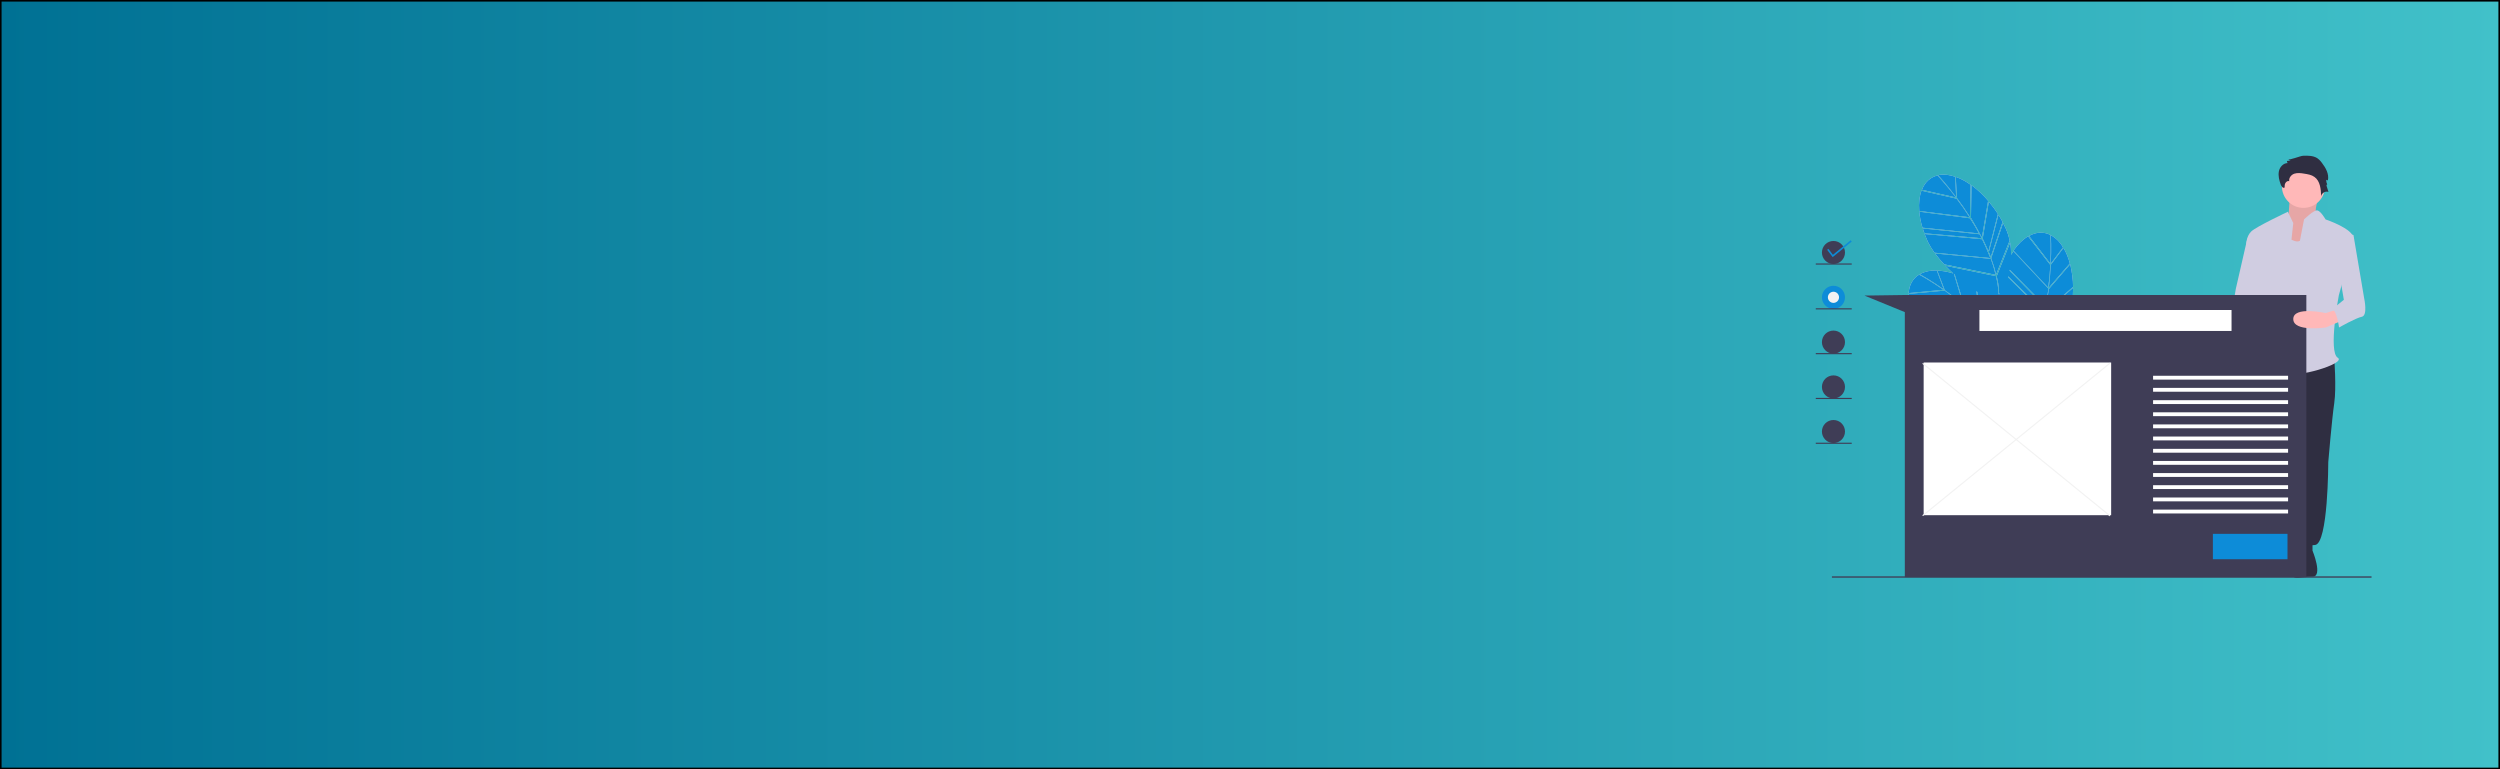 <?xml version="1.0" encoding="utf-8"?>
<!-- Generator: Adobe Illustrator 22.0.1, SVG Export Plug-In . SVG Version: 6.00 Build 0)  -->
<svg version="1.1" id="Layer_1" xmlns="http://www.w3.org/2000/svg" xmlns:xlink="http://www.w3.org/1999/xlink" x="0px" y="0px"
	 viewBox="0 0 1300 400" style="enable-background:new 0 0 1300 400;" xml:space="preserve">
<rect x="0" y="0" width="1300" height="400" fill="#808080" stroke="none"/>
<style type="text/css">
	.st0{fill:url(#SVGID_1_);stroke:#000000;stroke-width:1.645;stroke-miterlimit:10;}
	.st1{fill:#E6E6E6;}
	.st2{fill:#0D8CD8;}
	.st3{fill:#FFB8B8;}
	.st4{opacity:0.1;enable-background:new    ;}
	.st5{fill:#2F2E41;}
	.st6{fill:#D0CDE1;}
	.st7{fill:#3F3D56;}
	.st8{fill:#F2F2F2;}
	.st9{fill:#FFFFFF;}
</style>
<linearGradient id="SVGID_1_" gradientUnits="userSpaceOnUse" x1="0" y1="200" x2="1300" y2="200" gradientTransform="matrix(1 0 0 -1 0 400)">
	<stop  offset="0" style="stop-color:#007194"/>
	<stop  offset="1" style="stop-color:#41C1C9"/>
</linearGradient>
<rect class="st0" width="1300" height="400"/>
<path class="st1" d="M1017.6,103c2.2,2.9,4.5,6.2,6.8,9.8l0.3-16.7l0.2,0.1c-2.5-1.8-5.2-3.3-8.1-4.3l0.2,0.1L1017.6,103z"/>
<path class="st1" d="M1016.7,91.9c-3-1-5.9-1.4-8.5-0.9c-0.1,0-0.3,0.1-0.4,0.1c0.7,0.7,4.6,5,9.4,11.4L1016.7,91.9z"/>
<path class="st1" d="M1034.2,131.1c0.4,0.9,0.7,1.7,1,2.5l6.1-18.1l0.2,0.2c-0.7-1.4-1.5-2.7-2.3-4L1034.2,131.1L1034.2,131.1z"/>
<path class="st1" d="M1030.6,123.5l3.2-19l0.2,0.1c-2.6-3.1-5.6-5.9-8.8-8.3l-0.3,17C1027,116.9,1028.9,120.2,1030.6,123.5z"/>
<path class="st1" d="M998.1,110.1l-0.1-0.2c0.3,2.9,0.8,5.7,1.7,8.5l29.4,3c-1.5-2.8-3.1-5.5-4.7-7.9L998.1,110.1z"/>
<path class="st1" d="M999.9,118.8l-0.1-0.2c0.3,1,0.6,2,1,2.9l-0.1-0.2l29.8,2.6c-0.4-0.7-0.7-1.4-1.1-2.1L999.9,118.8z"/>
<path class="st1" d="M1034,130.6l4.9-19.3l0.2,0.2c-1.5-2.3-3.1-4.5-4.9-6.6l-3.2,19.2C1032,126.3,1033.1,128.5,1034,130.6z"/>
<path class="st1" d="M1035.2,134.6l-29-2.8c1.6,2.1,3.3,4.1,5.1,6l-0.1-0.3l26.5,5.4C1037.1,140.2,1036.3,137.4,1035.2,134.6z"/>
<path class="st1" d="M1007.6,91.3l0.1-0.1c-4,0.9-6.8,3.6-8.3,7.5l17.7,4C1011.8,95.8,1007.6,91.4,1007.6,91.3z"/>
<path class="st1" d="M1035.7,135.1c0.9,2.5,1.7,5,2.3,7.6l6.9-17.3l0.2,0.2c-0.4-2.4-1.2-4.8-2.2-7c-0.4-0.9-0.8-1.7-1.3-2.6
	l-6.2,18.3C1035.6,134.6,1035.7,134.8,1035.7,135.1z"/>
<path class="st1" d="M1024.2,113c-2.3-3.6-4.6-6.9-6.8-9.7l-18.1-4.1l-0.1-0.2c-1.1,3-1.5,6.6-1.2,10.7L1024.2,113z"/>
<path class="st1" d="M1005.9,131.4l29.1,2.8l0,0c-1.3-3.3-2.7-6.6-4.3-9.8l-29.9-2.7c0.5,1.3,1.1,2.7,1.7,4.1
	C1003.5,127.7,1004.6,129.6,1005.9,131.4z"/>
<path class="st1" d="M1076.3,137l0.1,0.2c-0.8-3-1.9-5.8-3.5-8.5l0.1,0.2l-6.6,8.8c-0.2,3.6-0.5,7.7-1,11.9L1076.3,137z"/>
<path class="st1" d="M1072.8,128.6c-1.6-2.7-3.7-4.8-6-6.1c-0.1-0.1-0.2-0.1-0.4-0.2c0.1,1,0.4,6.8,0,14.8L1072.8,128.6z"/>
<path class="st1" d="M1061.3,169.9c-0.3,0.9-0.5,1.8-0.8,2.6l16.2-10l0,0.2c0.3-1.5,0.6-3,0.8-4.5l-16.2,11.8L1061.3,169.9z"/>
<path class="st1" d="M1063.4,161.8l14.6-12.6l0,0.2c0-4-0.6-8.1-1.5-12l-11.1,12.9C1064.8,154.3,1064.2,158.1,1063.4,161.8z"/>
<path class="st1" d="M1078,149.7l-14.8,12.7c-0.5,2.4-1.1,4.7-1.8,7l16-11.7l0,0.2C1077.9,155.2,1078,152.5,1078,149.7z"/>
<path class="st1" d="M1049.5,192.7c0-0.2,0-0.4,0-0.6c2.6-3.1,4.9-6.6,6.7-10.2l-8.9-11.1c-0.1-0.4-0.2-0.8-0.4-1.1l9.5,11.8
	c1.3-2.6,2.4-5.4,3.4-8.1l-18.8-18.8c0.1-0.1,0.1-0.3,0.2-0.5l18.7,18.8l0,0c1.2-3.4,2.1-6.8,2.9-10.3l-18.6-18.4
	c0-0.2,0.1-0.3,0.1-0.5L1063,162c0.2-0.8,0.3-1.5,0.5-2.3l-18.5-18.9c0-0.2,0.1-0.4,0.1-0.5l18.6,18.9c0.6-3.2,1.1-6.2,1.5-9.1
	l-18.2-19.4l0.1-0.2c-0.4,0.6-0.8,1.3-1.3,2c0-2.2-0.2-4.3-0.5-6.4l-7,17.5c0.6,2.4,1,4.9,1.2,7.3c0,0.4-0.1,0.8-0.1,1.3l0.2,0.2
	c0,0.2,0,0.4,0,0.7l-0.3-0.3c0,0.2,0,0.5,0,0.7c-0.1-3.3-0.6-6.6-1.4-9.9l-26.3-5.4c1.3,1.4,2.7,2.7,4.1,4c-2.8-0.9-5.6-1.4-8.5-1.5
	l0.2,0l3.9,10.2c3,2.1,6.2,4.5,9.5,7.2l-4.8-15.8c0.2,0.2,0.4,0.3,0.5,0.5l4.8,15.7c3.1,2.6,6,5.2,8.6,7.8l-2.2-14.8
	c0.2,0.1,0.3,0.2,0.5,0.3l2.2,15c1.8,1.8,3.4,3.5,4.9,5.3l-1.1-16.2c0.2,0.1,0.3,0.2,0.4,0.3l1.1,16.4l-0.1,0
	c0.6,0.7,1.2,1.4,1.8,2.1l0.2-16.7c0.2,0.1,0.3,0.2,0.4,0.3l-0.2,17c0.2,0.2,0.3,0.4,0.5,0.7c1.6,2.1,3.2,4.3,4.6,6.5l0.1-1.5
	c0.1,0.4,0.2,0.9,0.4,1.3l-0.1,0.9c0.2,0.3,0.4,0.7,0.6,1c0.2,0.5,0.3,1,0.5,1.5c-0.4-0.8-0.9-1.6-1.4-2.4l-26.7,3
	c14,7.4,31.4,10.9,32.5,11.1c-0.3-1.2-0.6-2.3-1-3.5c0.1-0.1,0.2-0.2,0.3-0.3c0,0.1,0.1,0.3,0.1,0.4c0,0.1-0.1,0.1-0.1,0.2
	c0.1,0,0.1-0.1,0.2-0.1c0.3,0.8,0.5,1.6,0.7,2.4c0.1-0.6,0.2-1.6,0.3-2.9c4.8-2.4,17.2-9.4,23.6-20.5l-16.5,9
	C1054.6,185.8,1052.3,189.4,1049.5,192.7z M1044.1,166.7l0-0.6l0.4,0.5l0,0.6L1044.1,166.7z"/>
<path class="st1" d="M1066.2,122.3l0.1-0.1c-3.6-1.8-7.5-1.6-11.2,0.5l11.1,14.4C1066.6,128.4,1066.2,122.4,1066.2,122.3z"/>
<path class="st1" d="M1059.9,174c-0.9,2.5-1.9,4.9-3.1,7.3l16.4-8.9l0,0.2c1.2-2.1,2.1-4.4,2.8-6.8c0.2-0.9,0.5-1.9,0.7-2.8
	l-16.4,10.1C1060.1,173.4,1060,173.7,1059.9,174z"/>
<path class="st1" d="M1066.1,137.7l-11.4-14.7l0.1-0.2c-2.8,1.6-5.4,4.1-7.8,7.5l18,19.2C1065.7,145.3,1066,141.3,1066.1,137.7z"/>
<path class="st1" d="M1007.1,140.6c-3.2,0-6,0.5-8.4,1.8c-0.1,0.1-0.2,0.1-0.4,0.2c0.9,0.5,5.9,3.3,12.5,7.9L1007.1,140.6z"/>
<path class="st1" d="M1021.1,158.7l-26.1,5l-0.1-0.2c1.1,2.6,2.6,5.2,4.2,7.5l28.9-6.2C1025.6,162.5,1023.3,160.5,1021.1,158.7z"/>
<path class="st1" d="M1030,166.8c-0.6-0.6-1.1-1.1-1.7-1.6l-29,6.2l-0.1-0.2c0.6,0.8,1.2,1.7,1.9,2.5l-0.1-0.2L1030,166.8z"/>
<path class="st1" d="M1042.9,182.7c-1.5-2.5-3.2-4.9-5.1-7.2l-28.4,6.3c2.2,1.5,4.4,2.9,6.7,4.1l-0.1-0.2L1042.9,182.7z"/>
<path class="st1" d="M998.1,142.9l0-0.2c-3.5,2.1-5.3,5.5-5.6,9.7l18.1-1.7C1003.5,145.8,998.2,142.9,998.1,142.9z"/>
<path class="st1" d="M1011.2,151.1l-18.5,1.7l-0.1-0.2c-0.2,3.2,0.6,6.8,2.2,10.6l25.9-4.9C1017.3,155.6,1014.1,153.2,1011.2,151.1z
	"/>
<path class="st1" d="M1037.5,175.1c-2.2-2.8-4.6-5.4-7.1-8l-29.2,6.7c0.9,1.1,1.9,2.2,2.9,3.3c1.5,1.6,3.1,3,4.9,4.3L1037.5,175.1
	L1037.5,175.1z"/>
<path class="st2" d="M1017.6,103c2.2,2.9,4.5,6.2,6.8,9.8l0.3-16.7l0.2,0.1c-2.5-1.8-5.2-3.3-8.1-4.3l0.2,0.1L1017.6,103z"/>
<path class="st2" d="M1016.7,91.9c-3-1-5.9-1.4-8.5-0.9c-0.1,0-0.3,0.1-0.4,0.1c0.7,0.7,4.6,5,9.4,11.4L1016.7,91.9z"/>
<path class="st2" d="M1034.2,131.1c0.4,0.9,0.7,1.7,1,2.5l6.1-18.1l0.2,0.2c-0.7-1.4-1.5-2.7-2.3-4L1034.2,131.1L1034.2,131.1z"/>
<path class="st2" d="M1030.6,123.5l3.2-19l0.2,0.1c-2.6-3.1-5.6-5.9-8.8-8.3l-0.3,17C1027,116.9,1028.9,120.2,1030.6,123.5z"/>
<path class="st2" d="M998.1,110.1l-0.1-0.2c0.3,2.9,0.8,5.7,1.7,8.5l29.4,3c-1.5-2.8-3.1-5.5-4.7-7.9L998.1,110.1z"/>
<path class="st2" d="M999.9,118.8l-0.1-0.2c0.3,1,0.6,2,1,2.9l-0.1-0.2l29.8,2.6c-0.4-0.7-0.7-1.4-1.1-2.1L999.9,118.8z"/>
<path class="st2" d="M1034,130.6l4.9-19.3l0.2,0.2c-1.5-2.3-3.1-4.5-4.9-6.6l-3.2,19.2C1032,126.3,1033.1,128.5,1034,130.6z"/>
<path class="st2" d="M1035.2,134.6l-29-2.8c1.6,2.1,3.3,4.1,5.1,6l-0.1-0.3l26.5,5.4C1037.1,140.2,1036.3,137.4,1035.2,134.6z"/>
<path class="st2" d="M1007.6,91.3l0.1-0.1c-4,0.9-6.8,3.6-8.3,7.5l17.7,4C1011.8,95.8,1007.6,91.4,1007.6,91.3z"/>
<path class="st2" d="M1035.7,135.1c0.9,2.5,1.7,5,2.3,7.6l6.9-17.3l0.2,0.2c-0.4-2.4-1.2-4.8-2.2-7c-0.4-0.9-0.8-1.7-1.3-2.6
	l-6.2,18.3C1035.6,134.6,1035.7,134.8,1035.7,135.1z"/>
<path class="st2" d="M1024.2,113c-2.3-3.6-4.6-6.9-6.8-9.7l-18.1-4.1l-0.1-0.2c-1.1,3-1.5,6.6-1.2,10.7L1024.2,113z"/>
<path class="st2" d="M1005.9,131.4l29.1,2.8l0,0c-1.3-3.3-2.7-6.6-4.3-9.8l-29.9-2.7c0.5,1.3,1.1,2.7,1.7,4.1
	C1003.5,127.7,1004.6,129.6,1005.9,131.4z"/>
<path class="st2" d="M1076.3,137l0.1,0.2c-0.8-3-1.9-5.8-3.5-8.5l0.1,0.2l-6.6,8.8c-0.2,3.6-0.5,7.7-1,11.9L1076.3,137z"/>
<path class="st2" d="M1072.8,128.6c-1.6-2.7-3.7-4.8-6-6.1c-0.1-0.1-0.2-0.1-0.4-0.2c0.1,1,0.4,6.8,0,14.8L1072.8,128.6z"/>
<path class="st2" d="M1061.3,169.9c-0.3,0.9-0.5,1.8-0.8,2.6l16.2-10l0,0.2c0.3-1.5,0.6-3,0.8-4.5l-16.2,11.8L1061.3,169.9z"/>
<path class="st2" d="M1063.4,161.8l14.6-12.6l0,0.2c0-4-0.6-8.1-1.5-12l-11.1,12.9C1064.8,154.3,1064.2,158.1,1063.4,161.8z"/>
<path class="st2" d="M1078,149.7l-14.8,12.7c-0.5,2.4-1.1,4.7-1.8,7l16-11.7l0,0.2C1077.9,155.2,1078,152.5,1078,149.7z"/>
<path class="st2" d="M1049.5,192.7c0-0.2,0-0.4,0-0.6c2.6-3.1,4.9-6.6,6.7-10.2l-8.9-11.1c-0.1-0.4-0.2-0.8-0.4-1.1l9.5,11.8
	c1.3-2.6,2.4-5.4,3.4-8.1l-18.8-18.8c0.1-0.1,0.1-0.3,0.2-0.5l18.7,18.8l0,0c1.2-3.4,2.1-6.8,2.9-10.3l-18.6-18.4
	c0-0.2,0.1-0.3,0.1-0.5L1063,162c0.2-0.8,0.3-1.5,0.5-2.3l-18.5-18.9c0-0.2,0.1-0.4,0.1-0.5l18.6,18.9c0.6-3.2,1.1-6.2,1.5-9.1
	l-18.2-19.4l0.1-0.2c-0.4,0.6-0.8,1.3-1.3,2c0-2.2-0.2-4.3-0.5-6.4l-7,17.5c0.6,2.4,1,4.9,1.2,7.3c0,0.4-0.1,0.8-0.1,1.3l0.2,0.2
	c0,0.2,0,0.4,0,0.7l-0.3-0.3c0,0.2,0,0.5,0,0.7c-0.1-3.3-0.6-6.6-1.4-9.9l-26.3-5.4c1.3,1.4,2.7,2.7,4.1,4c-2.8-0.9-5.6-1.4-8.5-1.5
	l0.2,0l3.9,10.2c3,2.1,6.2,4.5,9.5,7.2l-4.8-15.8c0.2,0.2,0.4,0.3,0.5,0.5l4.8,15.7c3.1,2.6,6,5.2,8.6,7.8l-2.2-14.8
	c0.2,0.1,0.3,0.2,0.5,0.3l2.2,15c1.8,1.8,3.4,3.5,4.9,5.3l-1.1-16.2c0.2,0.1,0.3,0.2,0.4,0.3l1.1,16.4l-0.1,0
	c0.6,0.7,1.2,1.4,1.8,2.1l0.2-16.7c0.2,0.1,0.3,0.2,0.4,0.3l-0.2,17c0.2,0.2,0.3,0.4,0.5,0.7c1.6,2.1,3.2,4.3,4.6,6.5l0.1-1.5
	c0.1,0.4,0.2,0.9,0.4,1.3l-0.1,0.9c0.2,0.3,0.4,0.7,0.6,1c0.2,0.5,0.3,1,0.5,1.5c-0.4-0.8-0.9-1.6-1.4-2.4l-26.7,3
	c14,7.4,31.4,10.9,32.5,11.1c-0.3-1.2-0.6-2.3-1-3.5c0.1-0.1,0.2-0.2,0.3-0.3c0,0.1,0.1,0.3,0.1,0.4c0,0.1-0.1,0.1-0.1,0.2
	c0.1,0,0.1-0.1,0.2-0.1c0.3,0.8,0.5,1.6,0.7,2.4c0.1-0.6,0.2-1.6,0.3-2.9c4.8-2.4,17.2-9.4,23.6-20.5l-16.5,9
	C1054.6,185.8,1052.3,189.4,1049.5,192.7z M1044.1,166.7l0-0.6l0.4,0.5l0,0.6L1044.1,166.7z"/>
<path class="st2" d="M1066.2,122.3l0.1-0.1c-3.6-1.8-7.5-1.6-11.2,0.5l11.1,14.4C1066.6,128.4,1066.2,122.4,1066.2,122.3z"/>
<path class="st2" d="M1059.9,174c-0.9,2.5-1.9,4.9-3.1,7.3l16.4-8.9l0,0.2c1.2-2.1,2.1-4.4,2.8-6.8c0.2-0.9,0.5-1.9,0.7-2.8
	l-16.4,10.1C1060.1,173.4,1060,173.7,1059.9,174z"/>
<path class="st2" d="M1066.1,137.7l-11.4-14.7l0.1-0.2c-2.8,1.6-5.4,4.1-7.8,7.5l18,19.2C1065.7,145.3,1066,141.3,1066.1,137.7z"/>
<path class="st2" d="M1007.1,140.6c-3.2,0-6,0.5-8.4,1.8c-0.1,0.1-0.2,0.1-0.4,0.2c0.9,0.5,5.9,3.3,12.5,7.9L1007.1,140.6z"/>
<path class="st2" d="M1021.1,158.7l-26.1,5l-0.1-0.2c1.1,2.6,2.6,5.2,4.2,7.5l28.9-6.2C1025.6,162.5,1023.3,160.5,1021.1,158.7z"/>
<path class="st2" d="M1030,166.8c-0.6-0.6-1.1-1.1-1.7-1.6l-29,6.2l-0.1-0.2c0.6,0.8,1.2,1.7,1.9,2.5l-0.1-0.2L1030,166.8z"/>
<path class="st2" d="M1042.9,182.7c-1.5-2.5-3.2-4.9-5.1-7.2l-28.4,6.3c2.2,1.5,4.4,2.9,6.7,4.1l-0.1-0.2L1042.9,182.7z"/>
<path class="st2" d="M998.1,142.9l0-0.2c-3.5,2.1-5.3,5.5-5.6,9.7l18.1-1.7C1003.5,145.8,998.2,142.9,998.1,142.9z"/>
<path class="st2" d="M1011.2,151.1l-18.5,1.7l-0.1-0.2c-0.2,3.2,0.6,6.8,2.2,10.6l25.9-4.9C1017.3,155.6,1014.1,153.2,1011.2,151.1z
	"/>
<path class="st2" d="M1037.5,175.1c-2.2-2.8-4.6-5.4-7.1-8l-29.2,6.7c0.9,1.1,1.9,2.2,2.9,3.3c1.5,1.6,3.1,3,4.9,4.3L1037.5,175.1
	L1037.5,175.1z"/>
<path class="st3" d="M1206.6,99.1c0,0-4.3,12.2-1.6,14.1c2.6,1.9-8.9,17.2-8.9,17.2l-13.8-3.7l7.6-12.8c0,0,1-12.8,1-14.7
	S1206.6,99.1,1206.6,99.1z"/>
<path class="st4" d="M1206.6,99.1c0,0-4.3,12.2-1.6,14.1c2.6,1.9-8.9,17.2-8.9,17.2l-13.8-3.7l7.6-12.8c0,0,1-12.8,1-14.7
	S1206.6,99.1,1206.6,99.1z"/>
<path class="st5" d="M1213.8,186c0,0,1.2,15.6,0,23.7c-1.2,8.1-3.1,30.6-3.1,30.6s0,42.5-6.9,43.1s-11.9,1.2-12.5-1.2
	c-0.6-2.5,3.1-3.7,1.2-5c-1.9-1.2-2.5-5.6,0-10.6c2.5-5,0-55.6,0-55.6l-11.9,31.9c0,0-1.2,26.2-2.5,30c-1.2,3.7,1.2,10.6-3.1,11.2
	s-9.4-3.1-11.9-4.4c-2.5-1.2,3.7-1.2,2.5-1.9c-1.2-0.6-5-2.5-3.7-3.1c1.2-0.6,2.5-30.6,2.5-30.6s3.4-64.1,7.8-66.6
	c4.4-2.5,7.2,1.8,7.2,1.8L1213.8,186z"/>
<path class="st5" d="M1202.5,281.3v5c0,0,5.6,13.6,0,13.6c-5.6,0-10,1.4-10-0.5v-16.9L1202.5,281.3z"/>
<path class="st5" d="M1165.6,280.9v5c0,0-5.6,13.6,0,13.6c5.6,0,10,1.4,10-0.5v-16.9L1165.6,280.9z"/>
<circle class="st3" cx="1197.8" cy="96.9" r="11.2"/>
<path class="st6" d="M1201.3,117.8c0,0-3.1,9.4-8.1,7.5l-5-1.9l-8.7,60c0,0,6.9,10,16.9,3.7S1201.3,117.8,1201.3,117.8z"/>
<path class="st6" d="M1192.5,116l-2.8-5.9c0,0-16.6,7.8-19.1,10.3c-2.5,2.5-2.5,6.2-2.5,6.2l4.4,15.6c0,0-1.2,34.4-1.2,35.6
	s-4.4,8.1-1.2,5.6c3.1-2.5,3.7-5,6.2-1.2s8.1,8.1,8.1,8.1L1192.5,116z"/>
<path class="st3" d="M1170.6,161l1.9,17.5c0,0,11.2,10,8.7,10.6c-2.5,0.6-3.7-1.9-3.7-1.9s-4.4,4.4-6.9,1.9
	c-2.5-2.5-8.7-26.2-8.7-26.2L1170.6,161z"/>
<path class="st5" d="M1197.6,81c2.5-0.1,5.2-0.1,7.3,1.2c1,0.7,1.8,1.5,2.5,2.5c2,2.6,3.8,5.8,3.1,9.1l-0.9-0.3
	c0,0.9,0.2,1.7,0.6,2.5c-0.1-0.4-0.5,0.2-0.4,0.6l1,3.2c-1.6-0.6-3.6,0.6-3.8,2.3c-0.1-3.7-0.5-8-3.5-10.1c-1.5-1.1-3.4-1.4-5.3-1.7
	c-1.7-0.3-3.5-0.5-5.1,0s-3,2.2-2.7,3.9c-0.8-0.3-1.6,0.3-2,1c-0.4,0.7-0.4,1.5-0.4,2.3c-0.8,0.6-1.7-0.6-2-1.5
	c-0.8-2.2-1.4-4.5-1-6.8c0.4-2.3,2.3-4.4,4.6-4.4c-0.3-0.3-0.4-0.7-0.4-1.1l1.9-0.2c-0.5-0.1-0.9-0.3-1.3-0.7
	C1190.3,83.5,1196.3,81,1197.6,81z"/>
<path class="st6" d="M1198.1,114.1c0,0,5.1-5,6.9-4.7s4.3,4.7,4.3,4.7s15,5,14.4,10s-7.5,29.4-7.5,29.4s-5.6,29.4-0.6,32.5
	c5,3.1-23.7,11.2-24.4,7.5s-1.9-41.2,0-46.9C1193.1,141,1198.1,114.1,1198.1,114.1z"/>
<path class="st6" d="M1176.3,124.1h-7.7c0,0-5.4,23.7-6,26.2c-0.6,2.5-1.9,14.4-1.2,14.4s13.1-2.5,13.1-0.6L1176.3,124.1z"/>
<circle class="st7" cx="953.4" cy="131.3" r="6"/>
<circle class="st2" cx="953.4" cy="154.6" r="6"/>
<circle class="st7" cx="953.4" cy="177.9" r="6"/>
<circle class="st7" cx="953.4" cy="201.2" r="6"/>
<circle class="st7" cx="953.4" cy="224.4" r="6"/>
<rect x="952.6" y="299.7" class="st7" width="280.6" height="0.7"/>
<polygon class="st2" points="953,133.7 950.1,129.9 950.8,129.4 953.1,132.5 962.4,124.9 962.9,125.6 "/>
<polygon class="st7" points="990.5,153.4 969.5,153.7 990.5,162.3 990.5,300.1 1199.3,300.1 1199.3,153.4 "/>
<rect x="944.2" y="137" class="st7" width="18.7" height="0.6"/>
<rect x="944.2" y="160.3" class="st7" width="18.7" height="0.6"/>
<rect x="944.2" y="183.6" class="st7" width="18.7" height="0.6"/>
<rect x="944.2" y="206.9" class="st7" width="18.7" height="0.6"/>
<rect x="944.2" y="230.2" class="st7" width="18.7" height="0.6"/>
<circle class="st8" cx="953.4" cy="154.6" r="2.9"/>
<rect x="1029.3" y="161.2" class="st9" width="131.1" height="10.9"/>
<rect x="1150.7" y="277.6" class="st2" width="38.8" height="13.2"/>
<rect x="1000.3" y="188.5" class="st9" width="97.5" height="79.4"/>
<rect x="1048.7" y="165.3" transform="matrix(0.631 -0.775 0.775 0.631 209.748 897.611)" class="st8" width="0.6" height="125.7"/>
<rect x="986.2" y="227.9" transform="matrix(0.775 -0.631 0.631 0.775 91.474 713.587)" class="st8" width="125.7" height="0.6"/>
<rect x="1119.6" y="195.4" class="st9" width="70.2" height="2"/>
<rect x="1119.6" y="201.7" class="st9" width="70.2" height="2"/>
<rect x="1119.6" y="208.1" class="st9" width="70.2" height="2"/>
<rect x="1119.6" y="214.4" class="st9" width="70.2" height="2"/>
<rect x="1119.6" y="220.7" class="st9" width="70.2" height="2"/>
<rect x="1119.6" y="227" class="st9" width="70.2" height="2"/>
<rect x="1119.6" y="233.4" class="st9" width="70.2" height="2"/>
<rect x="1119.6" y="239.7" class="st9" width="70.2" height="2"/>
<rect x="1119.6" y="246" class="st9" width="70.2" height="2"/>
<rect x="1119.6" y="252.3" class="st9" width="70.2" height="2"/>
<rect x="1119.6" y="258.7" class="st9" width="70.2" height="2"/>
<rect x="1119.6" y="265" class="st9" width="70.2" height="2"/>
<path class="st3" d="M1218.1,166.6l-8.7,3.7c0,0-16.9,2.5-16.9-4.4c0-6.9,16.9-3.1,16.9-3.1l5.6-1.8L1218.1,166.6z"/>
<path class="st6" d="M1216.3,120.3l7.5,1.9l5.6,33.1c0,0,1.9,8.7-1.2,9.4c-3.1,0.6-11.9,5.6-11.9,5.6s-1.2-9.4-3.7-9.4l6.2-5
	l-3.7-21.9L1216.3,120.3z"/>
</svg>
